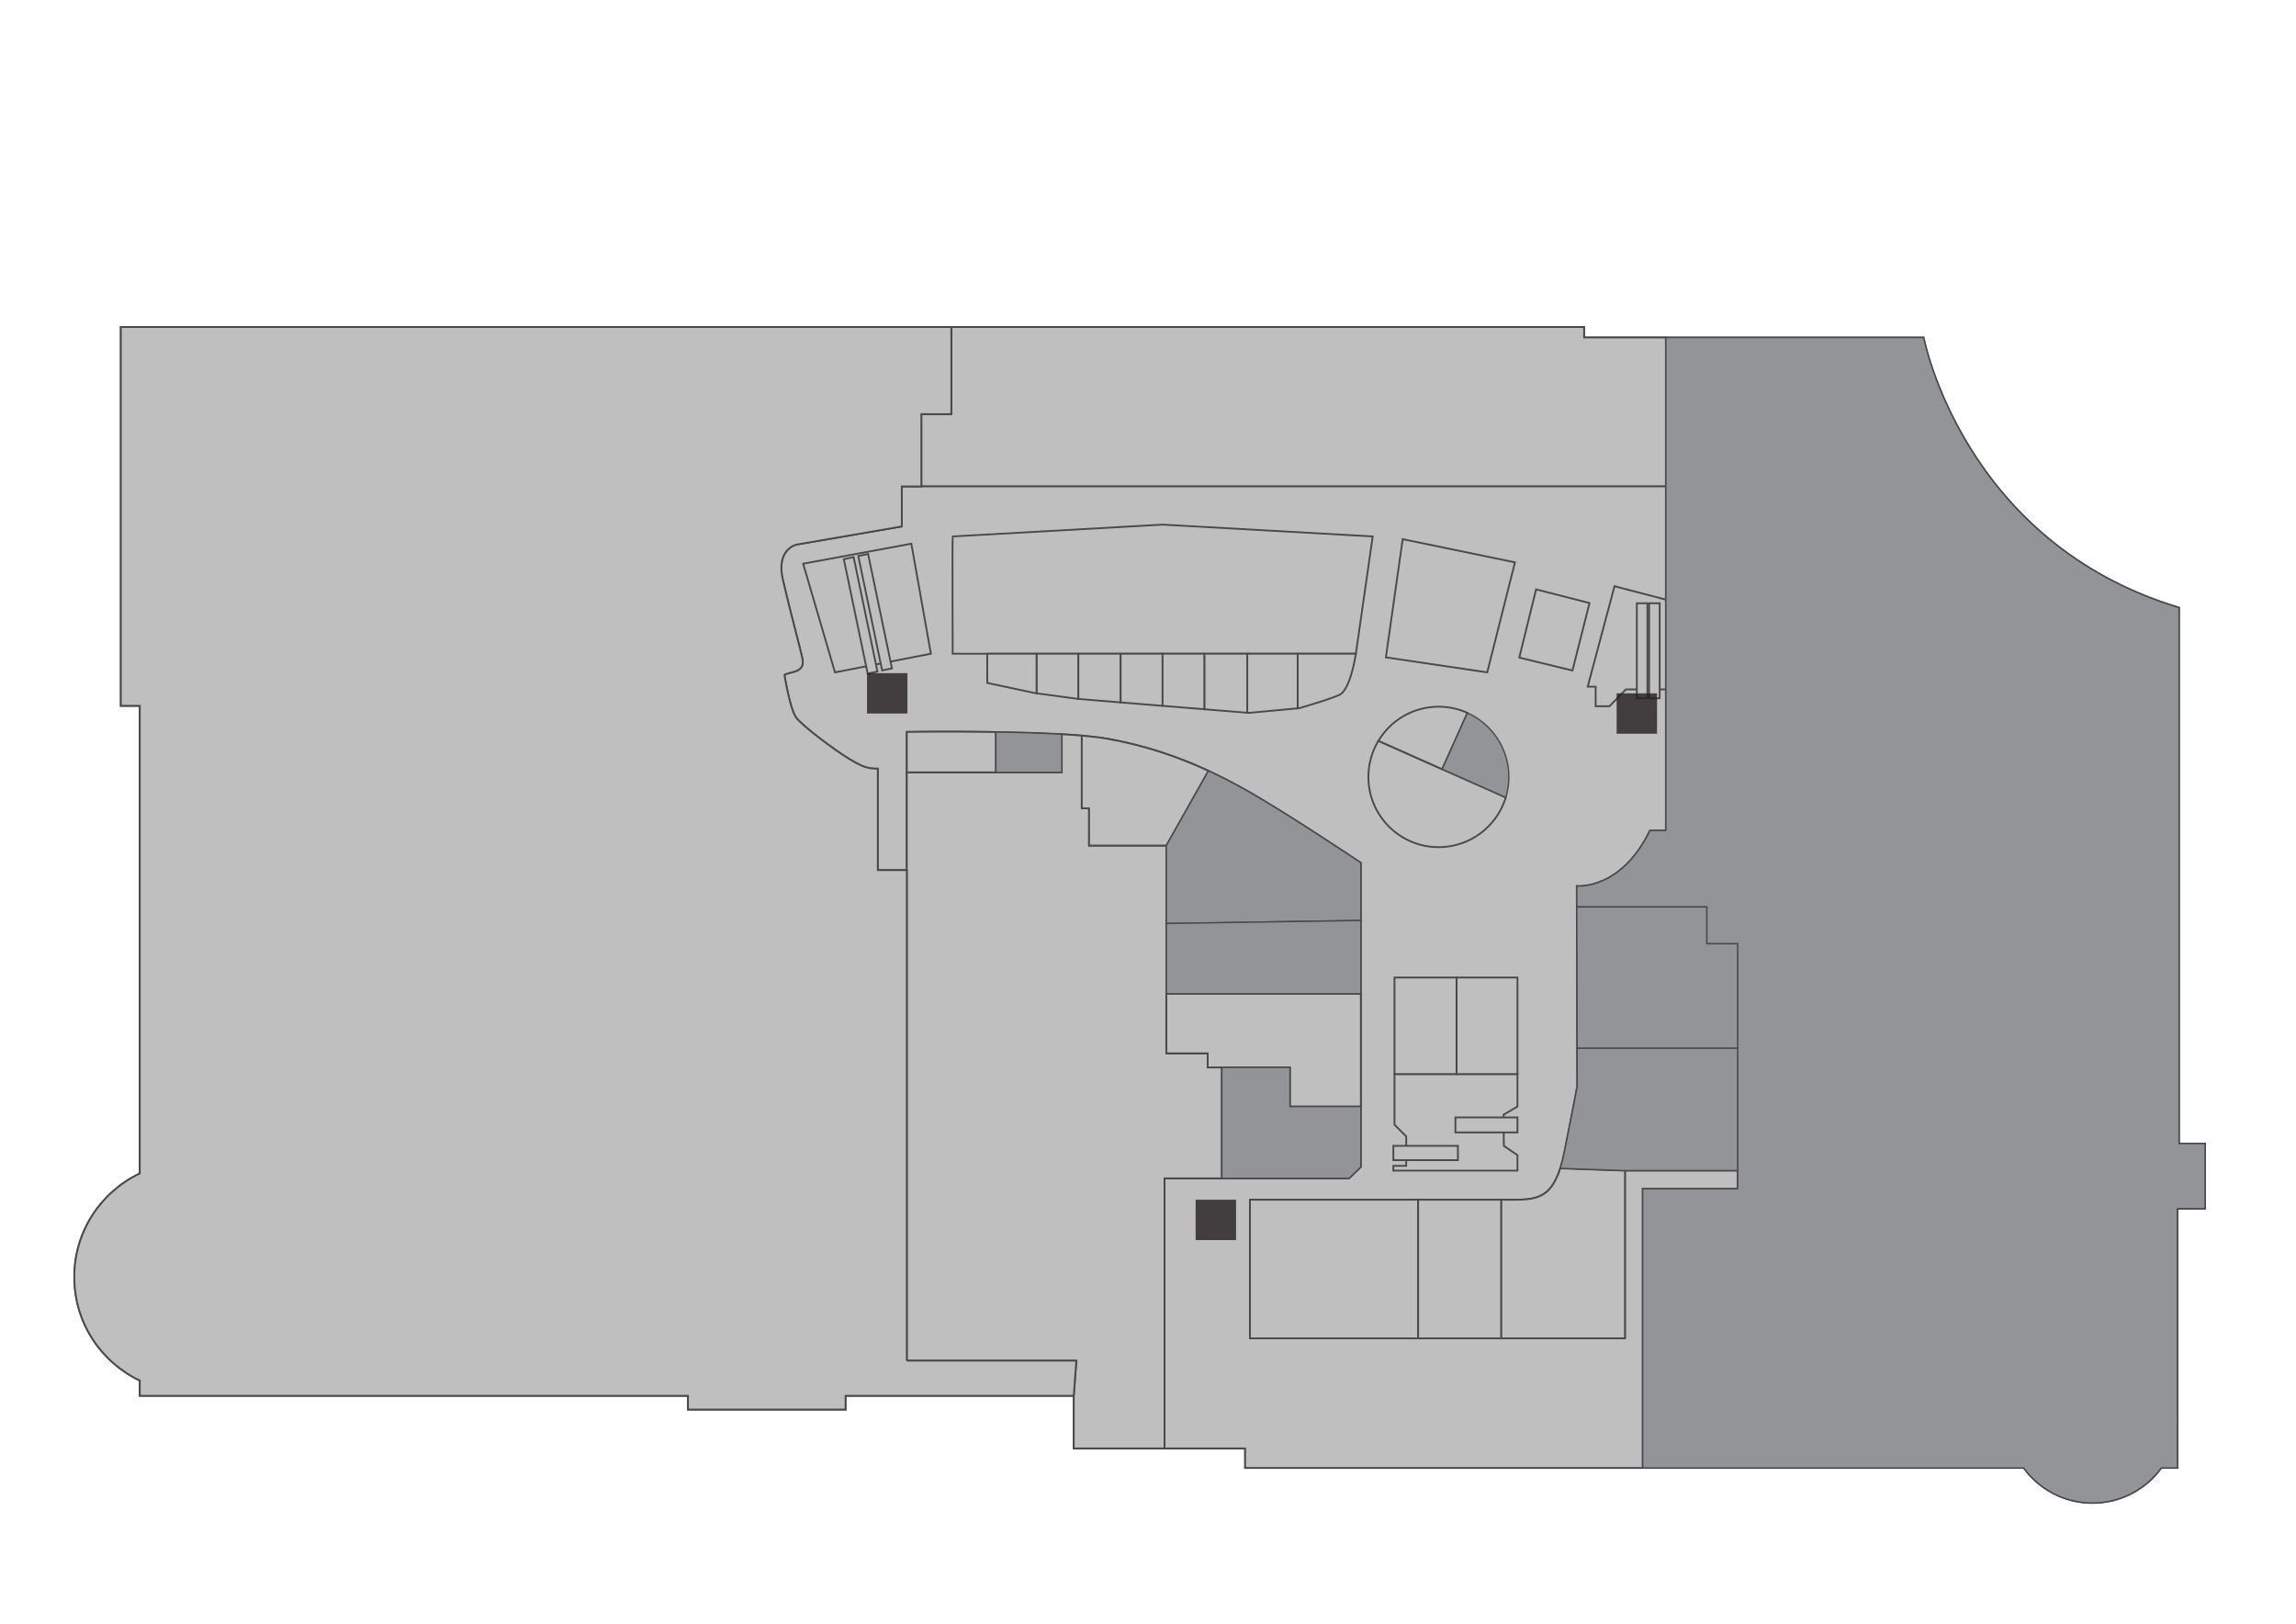<?xml version="1.0" encoding="utf-8"?>
<!-- Generator: Adobe Illustrator 16.0.0, SVG Export Plug-In . SVG Version: 6.00 Build 0)  -->
<!DOCTYPE svg PUBLIC "-//W3C//DTD SVG 1.1//EN" "http://www.w3.org/Graphics/SVG/1.1/DTD/svg11.dtd">
<svg version="1.1" id="Layer_1" xmlns="http://www.w3.org/2000/svg" xmlns:xlink="http://www.w3.org/1999/xlink" x="0px" y="0px"
	 width="841.89px" height="595.281px" viewBox="0 0 841.89 595.281" enable-background="new 0 0 841.89 595.281"
	 xml:space="preserve">
<g id="background">
	<rect fill="#FFFFFF" width="841.89" height="595.281"/>
</g>
<g id="etc">
	<path fill="#BFBFBF" stroke="#49494A" stroke-width="0.66" stroke-miterlimit="10" d="M808.558,443.117v-23.863h-9.545V222.769
		c-79.35-23.864-93.668-99.037-93.668-99.037H580.853v-3.843H44.302v138.875h6.96v171.458
		c-14.196,6.732-24.017,21.189-24.017,37.947s9.82,31.217,24.017,37.949v5.605h200.991v5.037h57.805v-5.037h83.657v19.291h62.843
		v7.158h285.479c5.676,7.785,14.859,12.85,25.229,12.85c10.371,0,19.557-5.064,25.23-12.85h5.918v-16.498
		c0.037-0.615,0.061-1.236,0.061-1.861s-0.021-1.248-0.061-1.863v-74.836h10.145V443.117z"/>
	<path fill="#BFBFBF" stroke="#49494A" stroke-width="0.66" stroke-miterlimit="10" d="M595.833,429.167v61.5h-137.5v-50.834
		c0,0,78.998,0,91.832,0s19.666,1.498,23.5-17.668s4.668-24,4.668-24l-0.168-73.332c0,0,16.168,1.666,26.834-20.334h5.834V178.25
		h-273v0.083h-7.167V193L292,199.667c0,0-7.5,1.667-5,12.667s6.75,26.604,7.25,29.229s-0.563,4.063-3.25,4.75
		s-3.375,1.063-3.375,1.063s2,12.75,4.375,15.813s13.75,11.625,19.188,14.938c5.438,3.313,7.188,3.688,10.688,3.688V319H332.5
		v-50.667c0,0,54.833-0.833,73.5,2.5c18.667,3.333,34.333,9.667,49.667,18.167C471,297.5,499,316.333,499,316.333v111.5L494.667,432
		H427v99.018h29.559v7.158h145.775V435.833h34.834v-6.666H595.833L595.833,429.167z"/>
	<path fill="#BFBFBF" stroke="#49494A" stroke-width="0.66" stroke-miterlimit="10" d="M442.833,391.333v-5.166h-15.166V310h-28.333
		v-13.667h-2.667v-26.636c-2.289-0.196-4.753-0.367-7.333-0.516v13.985H332.5V319v179.834h62.167l-0.951,12.893v19.291H427V432h21
		v-40.666H442.833z"/>
	<polygon fill="#BFBFBF" stroke="#49494A" stroke-width="0.66" stroke-miterlimit="10" points="508.167,241 545.333,246.5 
		555.5,206.167 514.333,197.667 	"/>
	<polygon fill="#BFBFBF" stroke="#49494A" stroke-width="0.66" stroke-miterlimit="10" points="610.833,252.75 596.167,252.75 
		590.167,258.917 585.083,258.917 585.083,251.75 582.167,251.75 592.001,214.917 610.833,219.833 	"/>
	<polygon fill="#BFBFBF" stroke="#49494A" stroke-width="0.66" stroke-miterlimit="10" points="557.083,241.083 576.583,245.833 
		582.833,221.083 563.251,216.083 	"/>
	<polygon fill="#BFBFBF" stroke="#49494A" stroke-width="0.66" stroke-miterlimit="10" points="610.833,123.732 580.853,123.732 
		580.853,119.889 348.833,119.889 348.833,151.833 337.833,151.833 337.833,178.25 610.833,178.25 	"/>
	<path fill="#BFBFBF" stroke="#49494A" stroke-width="0.66" stroke-miterlimit="10" d="M349.333,196.667c-0.167,0.5,0,43,0,43
		h147.833l6.168-43l-77.037-4.333L349.333,196.667z"/>
	<polygon fill="#BFBFBF" stroke="#49494A" stroke-width="0.66" stroke-miterlimit="10" points="294.5,206.667 334.167,199.333 
		341.333,239.667 306.167,246.5 	"/>
	
		<rect x="313.677" y="204.356" transform="matrix(-0.979 0.204 -0.204 -0.979 670.524 382.278)" fill="#BFBFBF" stroke="#49494A" stroke-width="0.66" stroke-miterlimit="10" width="3.67" height="42.851"/>
	
		<rect x="318.991" y="203.185" transform="matrix(-0.979 0.204 -0.204 -0.979 680.794 378.894)" fill="#BFBFBF" stroke="#49494A" stroke-width="0.66" stroke-miterlimit="10" width="3.671" height="42.851"/>
	
		<rect x="600.187" y="221.167" fill="#BFBFBF" stroke="#49494A" stroke-width="0.66" stroke-miterlimit="10" width="3.875" height="34.833"/>
	
		<rect x="604.687" y="221.167" fill="#BFBFBF" stroke="#49494A" stroke-width="0.66" stroke-miterlimit="10" width="3.875" height="34.833"/>
	<polygon fill="#BFBFBF" stroke="#49494A" stroke-width="0.66" stroke-miterlimit="10" points="556.416,393.771 511.333,393.771 
		511.333,412.333 515.625,416.625 515.625,427.416 510.916,427.416 510.916,429.167 556.416,429.167 556.416,423.5 551.416,420.083 
		551.333,408.666 556.416,405.667 	"/>
	
		<rect x="533.666" y="409.666" fill="#BFBFBF" stroke="#49494A" stroke-width="0.66" stroke-miterlimit="10" width="22.75" height="5.5"/>
	
		<rect x="510.916" y="420.083" fill="#BFBFBF" stroke="#49494A" stroke-width="0.66" stroke-miterlimit="10" width="23.668" height="5.25"/>
	<path fill="#BFBFBF" stroke="#49494A" stroke-width="0.66" stroke-miterlimit="10" d="M458.333,439.833v50.834H520v-50.834
		C492.884,439.833,458.333,439.833,458.333,439.833z"/>
	<path fill="#BFBFBF" stroke="#49494A" stroke-width="0.66" stroke-miterlimit="10" d="M550.166,439.833c-4.346,0-16.281,0-30.166,0
		v50.834h30.5v-50.834C550.388,439.833,550.279,439.833,550.166,439.833z"/>
	<path fill="#BFBFBF" stroke="#49494A" stroke-width="0.66" stroke-miterlimit="10" d="M550.5,439.833v50.834h45.334v-61.5
		l-23.723-0.834C568.103,440.855,561.552,439.855,550.5,439.833z"/>
	<path fill="#BFBFBF" stroke="#49494A" stroke-width="0.66" stroke-miterlimit="10" d="M505.421,271.604
		c-2.322,3.868-3.66,8.393-3.66,13.232c0,14.221,11.529,25.75,25.75,25.75c11.602,0,21.406-7.672,24.627-18.218L505.421,271.604z"/>
	<path fill="#BFBFBF" stroke="#49494A" stroke-width="0.66" stroke-miterlimit="10" d="M527.511,259.086
		c-9.383,0-17.59,5.019-22.09,12.517l23.371,10.388l9.289-20.634C534.855,259.903,531.279,259.086,527.511,259.086z"/>
	<polygon fill="#BFBFBF" stroke="#49494A" stroke-width="0.66" stroke-miterlimit="10" points="380.083,239.667 380.083,254.187 
		395.417,256.239 395.417,239.667 	"/>
	<polygon fill="#BFBFBF" stroke="#49494A" stroke-width="0.66" stroke-miterlimit="10" points="395.417,239.667 395.417,256.239 
		395.5,256.25 410.917,257.512 410.917,239.667 	"/>
	<polygon fill="#BFBFBF" stroke="#49494A" stroke-width="0.66" stroke-miterlimit="10" points="410.917,239.667 410.917,257.512 
		426.296,258.771 426.296,239.667 	"/>
	<polygon fill="#BFBFBF" stroke="#49494A" stroke-width="0.66" stroke-miterlimit="10" points="362,239.667 362,250.375 
		379.625,254.125 380.083,254.187 380.083,239.667 	"/>
	<path fill="#BFBFBF" stroke="#49494A" stroke-width="0.66" stroke-miterlimit="10" d="M475.833,239.667v20.009l0.541-0.051
		c0,0,10.625-3,14.75-4.875s6.043-15.083,6.043-15.083H475.833z"/>
	<polygon fill="#BFBFBF" stroke="#49494A" stroke-width="0.66" stroke-miterlimit="10" points="457.333,239.667 457.333,261.313 
		457.875,261.357 475.833,259.676 475.833,239.667 	"/>
	<polygon fill="#BFBFBF" stroke="#49494A" stroke-width="0.66" stroke-miterlimit="10" points="426.296,239.667 426.296,258.771 
		441.667,260.03 441.667,239.667 	"/>
	<polygon fill="#BFBFBF" stroke="#49494A" stroke-width="0.66" stroke-miterlimit="10" points="441.667,239.667 441.667,260.03 
		457.333,261.313 457.333,239.667 	"/>
	
		<rect x="534.083" y="358.375" fill="#BFBFBF" stroke="#49494A" stroke-width="0.66" stroke-miterlimit="10" width="22.332" height="35.396"/>
	
		<rect x="511.333" y="358.375" fill="#BFBFBF" stroke="#49494A" stroke-width="0.66" stroke-miterlimit="10" width="22.75" height="35.396"/>
	<path fill="#BFBFBF" stroke="#49494A" stroke-width="0.66" stroke-miterlimit="10" d="M406,270.833
		c-2.523-0.451-5.712-0.825-9.333-1.135v26.636h2.667V310h28.333l15.441-27.394C431.646,277.302,419.623,273.266,406,270.833z"/>
	<polygon fill="#BFBFBF" stroke="#49494A" stroke-width="0.66" stroke-miterlimit="10" points="473,405.667 499,405.667 
		499,364.333 427.667,364.333 427.667,386.167 442.833,386.167 442.833,391.333 448,391.333 473,391.333 	"/>
	<path fill="#BFBFBF" stroke="#49494A" stroke-width="0.66" stroke-miterlimit="10" d="M332.5,268.333v14.834h32.667v-14.791
		C347.908,268.1,332.5,268.333,332.5,268.333z"/>
	<path fill="#BFBFBF" stroke="#49494A" stroke-width="0.66" stroke-miterlimit="10" d="M332.5,498.833V319h-10.625v-37.188
		c-3.5,0-5.25-0.375-10.688-3.688c-5.438-3.313-16.812-11.874-19.188-14.936s-4.375-15.813-4.375-15.813s0.688-0.375,3.375-1.063
		s3.75-2.125,3.25-4.75s-4.75-18.229-7.25-29.229s5-12.667,5-12.667L330.667,193v-14.667h7.167v-26.5h11v-31.944H44.302v138.875
		h6.96v171.458c-14.196,6.732-24.017,21.189-24.017,37.947s9.82,31.217,24.017,37.949v5.605h200.991v5.037h57.805v-5.037h83.657
		l0.951-12.893H332.5V498.833z"/>
</g>
<g id="rooms">
	<path id="major-cineplex" fill="#929497" stroke="#49494A" stroke-width="0.5" stroke-miterlimit="10" d="M808.558,443.117v-23.863
		h-9.545V222.769c-79.35-23.864-93.668-99.037-93.668-99.037h-94.512V304.5H605c-10.666,22-26.834,20.334-26.834,20.334l0.018,7.666
		h47.65V346h11.334v83.168v6.666h-34.834v102.342h139.703c5.676,7.785,14.859,12.85,25.229,12.85c10.371,0,19.557-5.064,25.23-12.85
		h5.918v-16.498c0.037-0.615,0.061-1.236,0.061-1.861s-0.021-1.248-0.061-1.863v-74.836H808.558L808.558,443.117z"/>
	<path id="r607" fill="#929497" stroke="#49494A" stroke-width="0.5" stroke-miterlimit="10" d="M637.167,384.25h-58.865
		l0.031,13.916c0,0-0.834,4.834-4.668,24c-0.471,2.355-0.988,4.395-1.555,6.168l23.723,0.834h41.334V384.25z"/>
	<polygon id="r606" fill="#929497" stroke="#49494A" stroke-width="0.5" stroke-miterlimit="10" points="637.167,346 625.833,346 
		625.833,332.5 578.183,332.5 578.302,384.25 637.167,384.25 	"/>
	<path id="r614" fill="#929497" stroke="#49494A" stroke-width="0.5" stroke-miterlimit="10" d="M499,316.333
		c0,0-28-18.833-43.332-27.333c-4.145-2.297-8.314-4.429-12.559-6.393L427.667,310v28.563L499,337.458V316.333z"/>
	<polygon id="r611" fill="#929497" stroke="#49494A" stroke-width="0.5" stroke-miterlimit="10" points="473,405.667 473,391.333 
		448,391.333 448,432 494.667,432 499,427.833 499,405.667 	"/>
	<polygon id="r613" fill="#929497" stroke="#49494A" stroke-width="0.5" stroke-miterlimit="10" points="499,337.458 
		427.667,338.563 427.667,364.333 499,364.333 	"/>
	<path id="k601-2" fill="#929497" stroke="#49494A" stroke-width="0.5" stroke-miterlimit="10" d="M553.261,284.836
		c0-10.453-6.23-19.444-15.18-23.479l-9.289,20.634l23.346,10.376C552.867,289.984,553.261,287.457,553.261,284.836z"/>
	<path id="r616" fill="#929497" stroke="#49494A" stroke-width="0.5" stroke-miterlimit="10" d="M389.333,269.182
		c-7.527-0.433-16.05-0.676-24.167-0.806v14.791h24.167V269.182z"/>
</g>
<g id="signs">
	<g id="escalator">
		<rect x="592.783" y="254.187" opacity="0.8" fill="#231F20" enable-background="new    " width="14.811" height="14.811"/>
		<rect x="317.917" y="246.781" opacity="0.8" fill="#231F20" enable-background="new    " width="14.812" height="14.811"/>
	</g>
	
		<rect id="toilet" x="438.417" y="439.833" opacity="0.8" fill="#231F20" enable-background="new    " width="14.811" height="14.811"/>
</g>
</svg>
